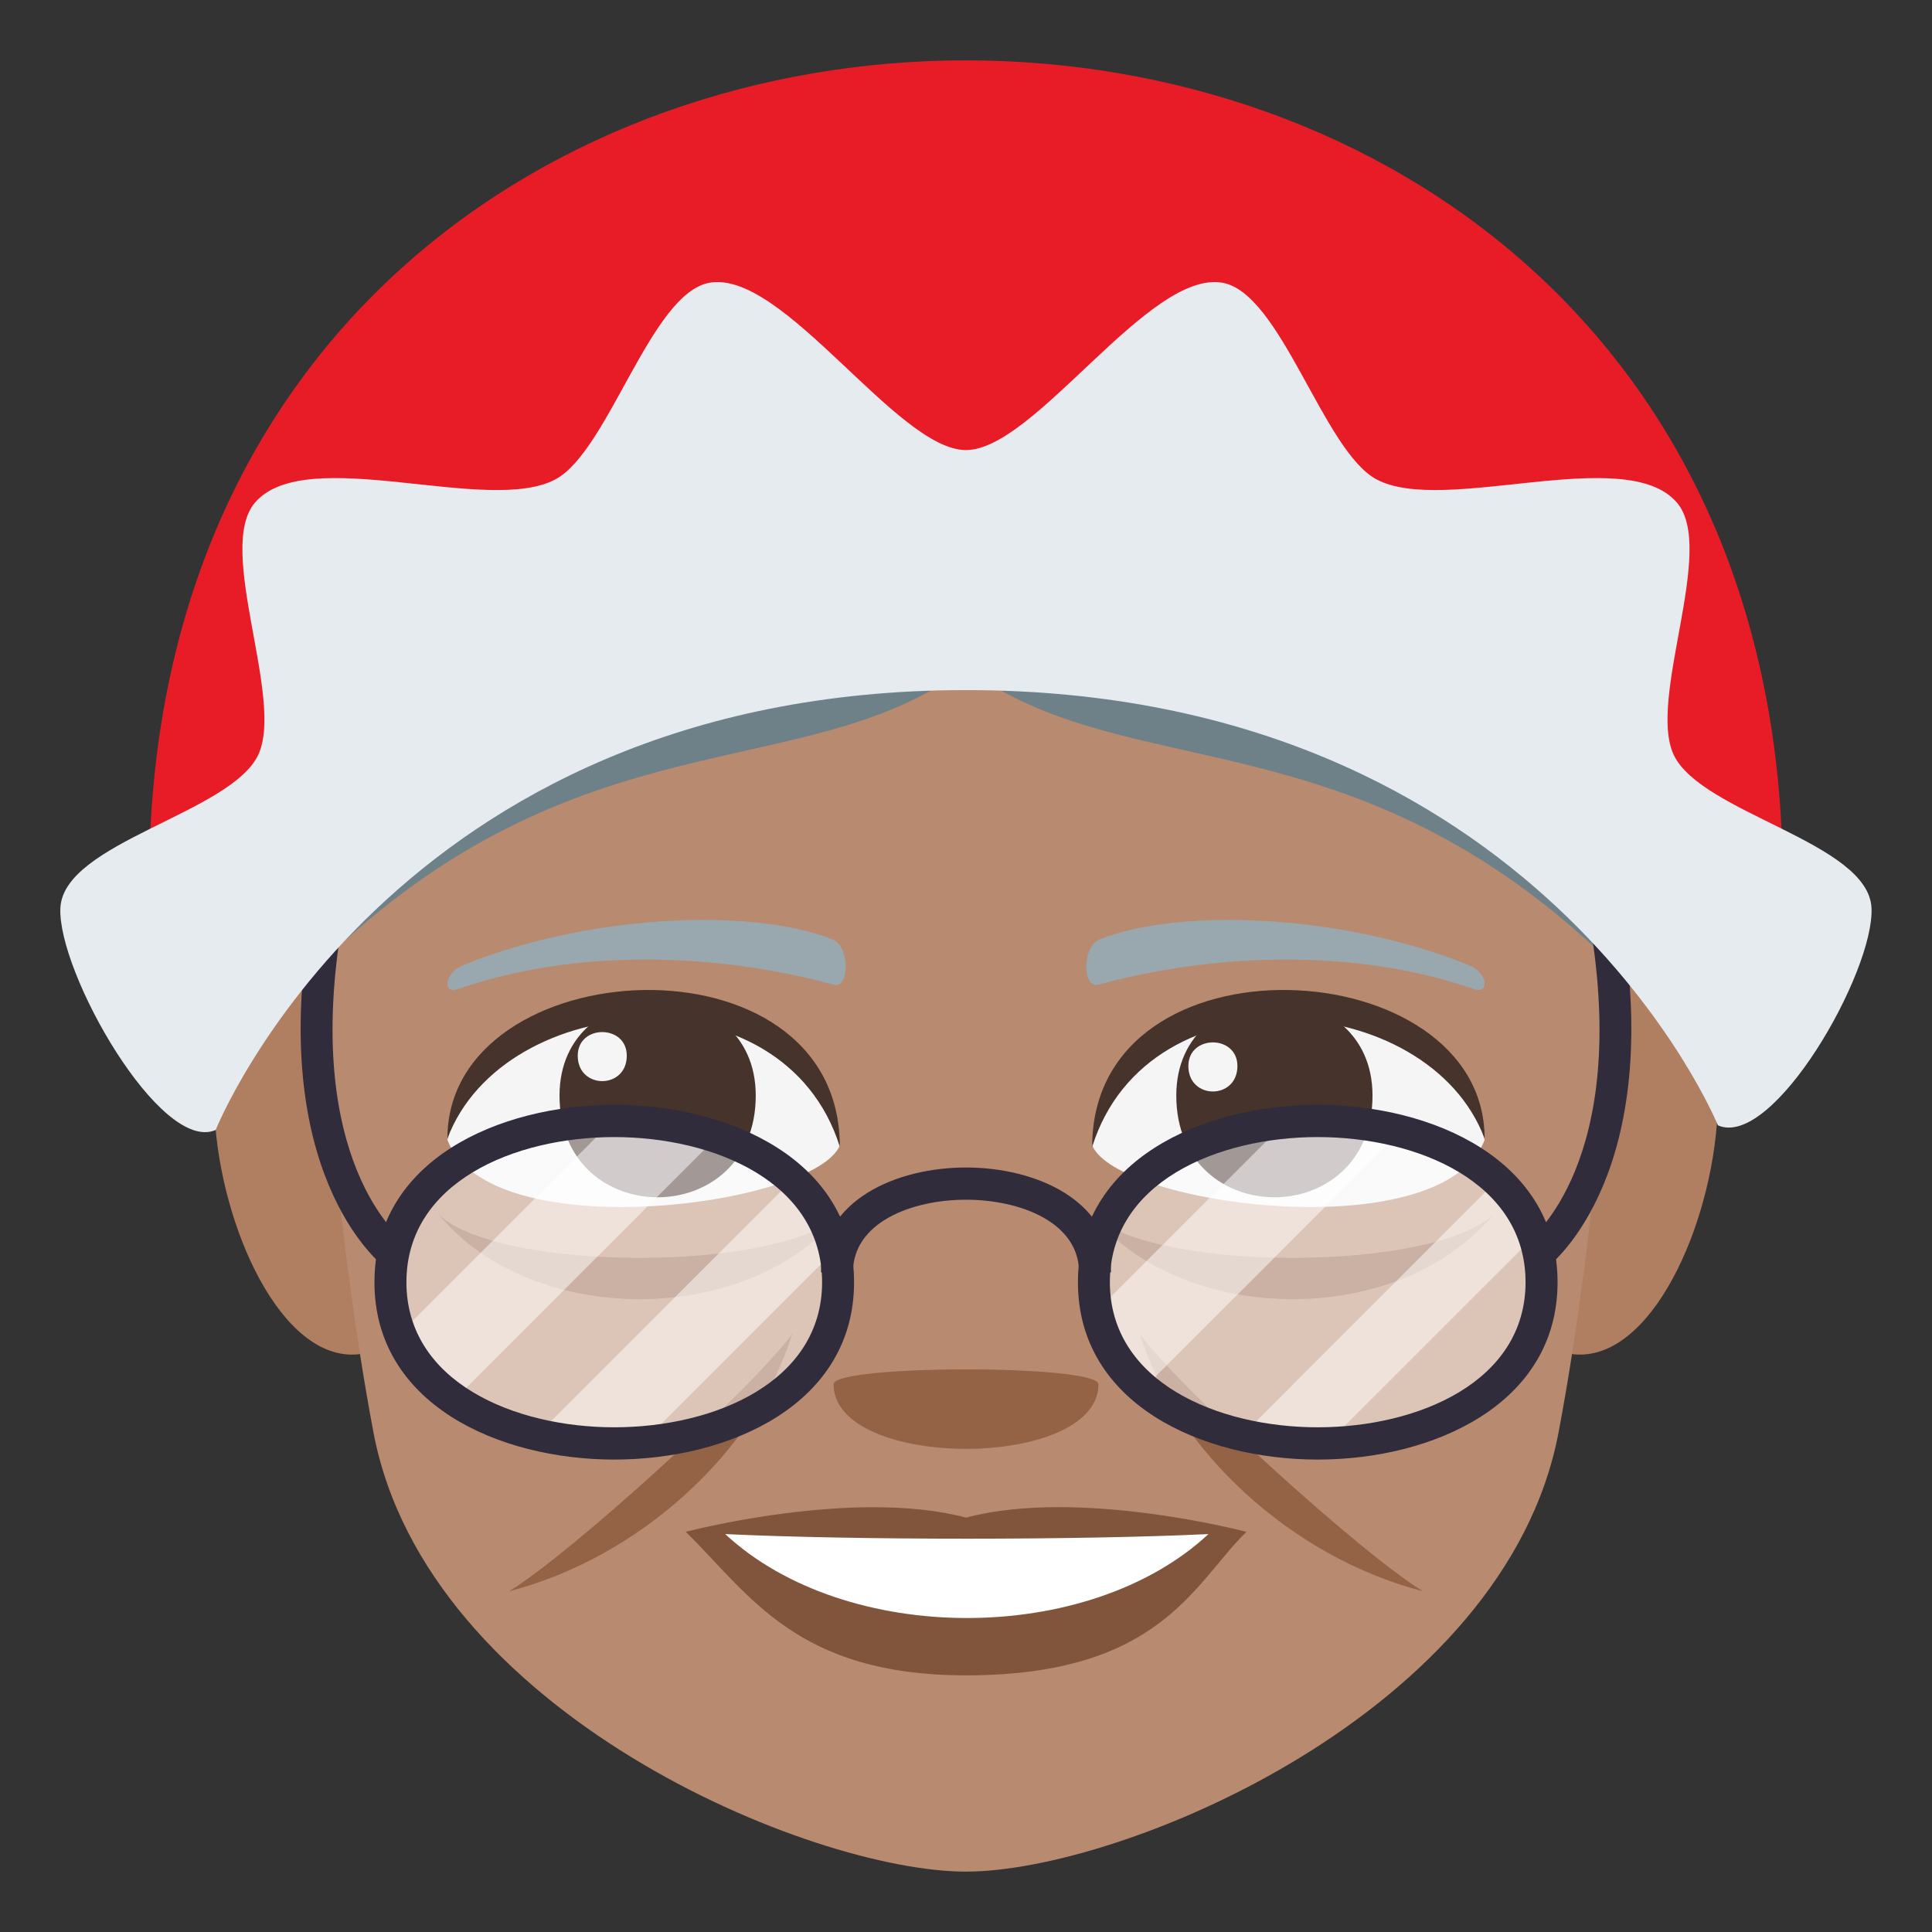<?xml version="1.0" encoding="utf-8"?>
<!-- Generator: Adobe Illustrator 15.0.0, SVG Export Plug-In . SVG Version: 6.00 Build 0)  -->
<!DOCTYPE svg PUBLIC "-//W3C//DTD SVG 1.1//EN" "http://www.w3.org/Graphics/SVG/1.1/DTD/svg11.dtd">
<svg version="1.1" id="Layer_1" xmlns="http://www.w3.org/2000/svg" xmlns:xlink="http://www.w3.org/1999/xlink" x="0px" y="0px"
	 width="64px" height="64px" viewBox="0 0 64 64" enable-background="new 0 0 64 64" xml:space="preserve">
<rect x="0" y="0" width="64" height="64" fill="#333333" stroke="none"/>
<path fill="#6E8189" d="M56.347,20.668H7.653c-2.717,5.914-2.324,16.142,2.972,22.369h42.749
	C58.671,36.811,59.063,26.583,56.347,20.668z"/>
<path fill="#B07E61" d="M10.583,31.95c-6.865-1.176-2.393,17.08,2.982,12.042C16.057,41.66,13.796,32.502,10.583,31.95z"/>
<path fill="#B07E61" d="M53.418,31.95c-3.213,0.553-5.474,9.71-2.982,12.042C55.812,49.029,60.282,30.774,53.418,31.95z"/>
<path fill="#B88A6F" d="M32,22.122c-5.317,3.98-12.826,1.426-21.416,9.828c0,0,0.425,8.291,1.787,15.498
	C14.126,56.74,26.854,62,32,62c5.147,0,17.875-5.26,19.63-14.553c1.362-7.207,1.786-15.498,1.786-15.498
	C44.825,23.547,37.317,26.102,32,22.122z"/>
<path fill="#F5F5F5" d="M49.18,37.762c-1.388,3.615-12.181,2.182-13,0.18C37.445,31.397,47.95,31.551,49.18,37.762z"/>
<path fill="#45332C" d="M38.966,36.291c0,4.494,6.5,4.494,6.5,0C45.466,32.12,38.966,32.12,38.966,36.291z"/>
<path fill="#45332C" d="M49.18,37.719c0-6.253-13-6.968-13,0.273C38.036,32.051,47.323,32.766,49.18,37.719z"/>
<path fill="#F5F5F5" d="M14.821,37.762c1.389,3.615,12.182,2.182,13,0.18C26.557,31.397,16.053,31.551,14.821,37.762z"/>
<path fill="#45332C" d="M25.035,36.291c0,4.494-6.5,4.494-6.5,0C18.535,32.12,25.035,32.12,25.035,36.291z"/>
<path fill="#45332C" d="M14.821,37.719c0-6.251,13-6.968,13,0.271C25.966,32.051,16.678,32.766,14.821,37.719z"/>
<path fill="#F5F5F5" d="M39.366,35.313c0,1.125,1.625,1.125,1.625,0C40.991,34.27,39.366,34.27,39.366,35.313z"/>
<path fill="#F5F5F5" d="M20.763,34.971c0,1.123-1.625,1.123-1.625,0C19.138,33.928,20.763,33.928,20.763,34.971z"/>
<path fill="#80553C" d="M32.001,50.273c-3.738-0.99-9.285,0.471-9.285,0.471c2.113,2.07,3.661,4.754,9.285,4.754
	c6.449,0,7.543-3.047,9.287-4.754C41.288,50.744,35.739,49.277,32.001,50.273z"/>
<path fill="#FFFFFF" d="M24.023,50.818c3.974,3.695,12.009,3.721,16.009,0C35.792,51.021,28.292,51.023,24.023,50.818z"/>
<path fill="#946346" d="M37.752,44.18c1.219,3.896,5.058,7.416,9.388,8.533C45.12,51.492,39.097,46.014,37.752,44.18z"/>
<path fill="#946346" d="M16.863,52.713c4.285-1.105,8.155-4.598,9.385-8.533C24.904,46.014,18.879,51.492,16.863,52.713z"/>
<path fill="#946346" d="M36.18,40.252c3.072,3.697,10.161,3.73,13.274,0C47.362,42.141,38.271,42.141,36.18,40.252z"/>
<path fill="#946346" d="M14.547,40.252c3.072,3.697,10.162,3.73,13.274,0C25.729,42.141,16.638,42.141,14.547,40.252z"/>
<path fill="#99A8AE" d="M48.685,31.985c-3.99-1.645-9.451-1.967-12.256-0.869c-0.592,0.23-0.573,1.648-0.05,1.504
	c4.021-1.094,8.647-1.178,12.456,0.146C49.347,32.946,49.284,32.229,48.685,31.985z"/>
<path fill="#99A8AE" d="M15.318,31.985c3.99-1.645,9.451-1.967,12.255-0.869c0.593,0.23,0.574,1.648,0.051,1.504
	c-4.021-1.094-8.649-1.18-12.455,0.146C14.657,32.946,14.719,32.229,15.318,31.985z"/>
<path fill="#946346" d="M36.388,45.854c0,2.855-8.775,2.855-8.775,0C27.612,45.199,36.388,45.199,36.388,45.854z"/>
<path opacity="0.5" fill="#FFFFFF" d="M27.584,42.836c0,6.445-14.471,6.445-14.471,0C13.113,35.428,27.584,35.428,27.584,42.836z"/>
<path opacity="0.5" fill="#FFFFFF" d="M50.886,42.836c0,6.445-14.469,6.445-14.469,0C36.417,35.428,50.886,35.428,50.886,42.836z"/>
<path fill="#302C3B" d="M12.758,41.988c0,0-3.729-2.746-2.578-10.904l1.049,0.15c-1.072,7.593,2.243,9.964,2.243,9.964
	L12.758,41.988z"/>
<path fill="#302C3B" d="M51.242,41.988l-0.714-0.789c0,0,3.321-2.352,2.242-9.964l1.049-0.15
	C54.972,39.248,51.242,41.988,51.242,41.988z"/>
<path fill="#E81C27" d="M59.057,29.19c0,0-13.148-8.004-27.057-8.004c-13.91,0-27.059,8.004-27.059,8.004
	C4.941-7.064,59.057-7.064,59.057,29.19z"/>
<path fill="#E6EBEF" d="M55.441,24.999c-0.869-1.863,1.418-6.805,0.115-8.342c-1.689-1.996-7.746,0.438-9.975-0.787
	c-1.754-0.965-3.145-6.158-5.086-6.504c-2.447-0.434-6.211,5.543-8.496,5.543s-6.049-5.977-8.496-5.543
	c-1.942,0.346-3.332,5.539-5.087,6.504c-2.229,1.225-8.285-1.209-9.975,0.787c-1.302,1.537,0.984,6.479,0.116,8.342
	c-0.908,1.945-6.455,2.902-6.557,5.08c-0.099,2.123,3.32,8.15,5.144,7.353c0,0,5.817-14.572,24.854-14.572
	s24.911,14.419,24.911,14.419c1.824,0.795,5.185-5.078,5.087-7.201C61.896,27.901,56.35,26.944,55.441,24.999z"/>
<path opacity="0.5" fill="#FFFFFF" d="M20.136,37.287l-6.811,6.811c0.309,0.904,0.949,1.637,1.796,2.197l8.48-8.48
	C22.524,37.436,21.327,37.264,20.136,37.287z"/>
<path opacity="0.5" fill="#FFFFFF" d="M26.06,39.273l-8.142,8.141c1.135,0.244,2.356,0.311,3.541,0.201l5.981-5.982
	C27.216,40.693,26.726,39.908,26.06,39.273z"/>
<path opacity="0.5" fill="#FFFFFF" d="M42.396,37.357l-5.945,5.947c0.124,1.076,0.674,1.953,1.49,2.631l8.32-8.318
	C45.031,37.287,43.687,37.201,42.396,37.357z"/>
<path opacity="0.5" fill="#FFFFFF" d="M49.392,39.301l-8.122,8.123c0.917,0.193,1.89,0.271,2.853,0.232l6.482-6.48
	C50.351,40.449,49.933,39.824,49.392,39.301z"/>
<path fill="#302C3B" d="M20.348,47.281c-3.315,0-6.885-1.504-6.885-4.807s3.57-4.807,6.885-4.807c3.316,0,6.885,1.504,6.885,4.807
	S23.665,47.281,20.348,47.281 M20.348,36.6c-3.826,0-7.944,1.838-7.944,5.875s4.118,5.875,7.944,5.875
	c3.827,0,7.944-1.838,7.944-5.875S24.175,36.6,20.348,36.6"/>
<path fill="#302C3B" d="M43.651,47.281c-3.316,0-6.885-1.504-6.885-4.807s3.568-4.807,6.885-4.807s6.885,1.504,6.885,4.807
	S46.968,47.281,43.651,47.281 M43.651,36.6c-3.825,0-7.943,1.838-7.943,5.875s4.118,5.875,7.943,5.875
	c3.828,0,7.945-1.838,7.945-5.875S47.479,36.6,43.651,36.6"/>
<path fill="#302C3B" d="M36.804,42.148h-1.059c0-1.652-1.941-2.406-3.745-2.406s-3.745,0.754-3.745,2.406h-1.059
	c0-2.387,2.49-3.473,4.804-3.473S36.804,39.762,36.804,42.148z"/>
</svg>
